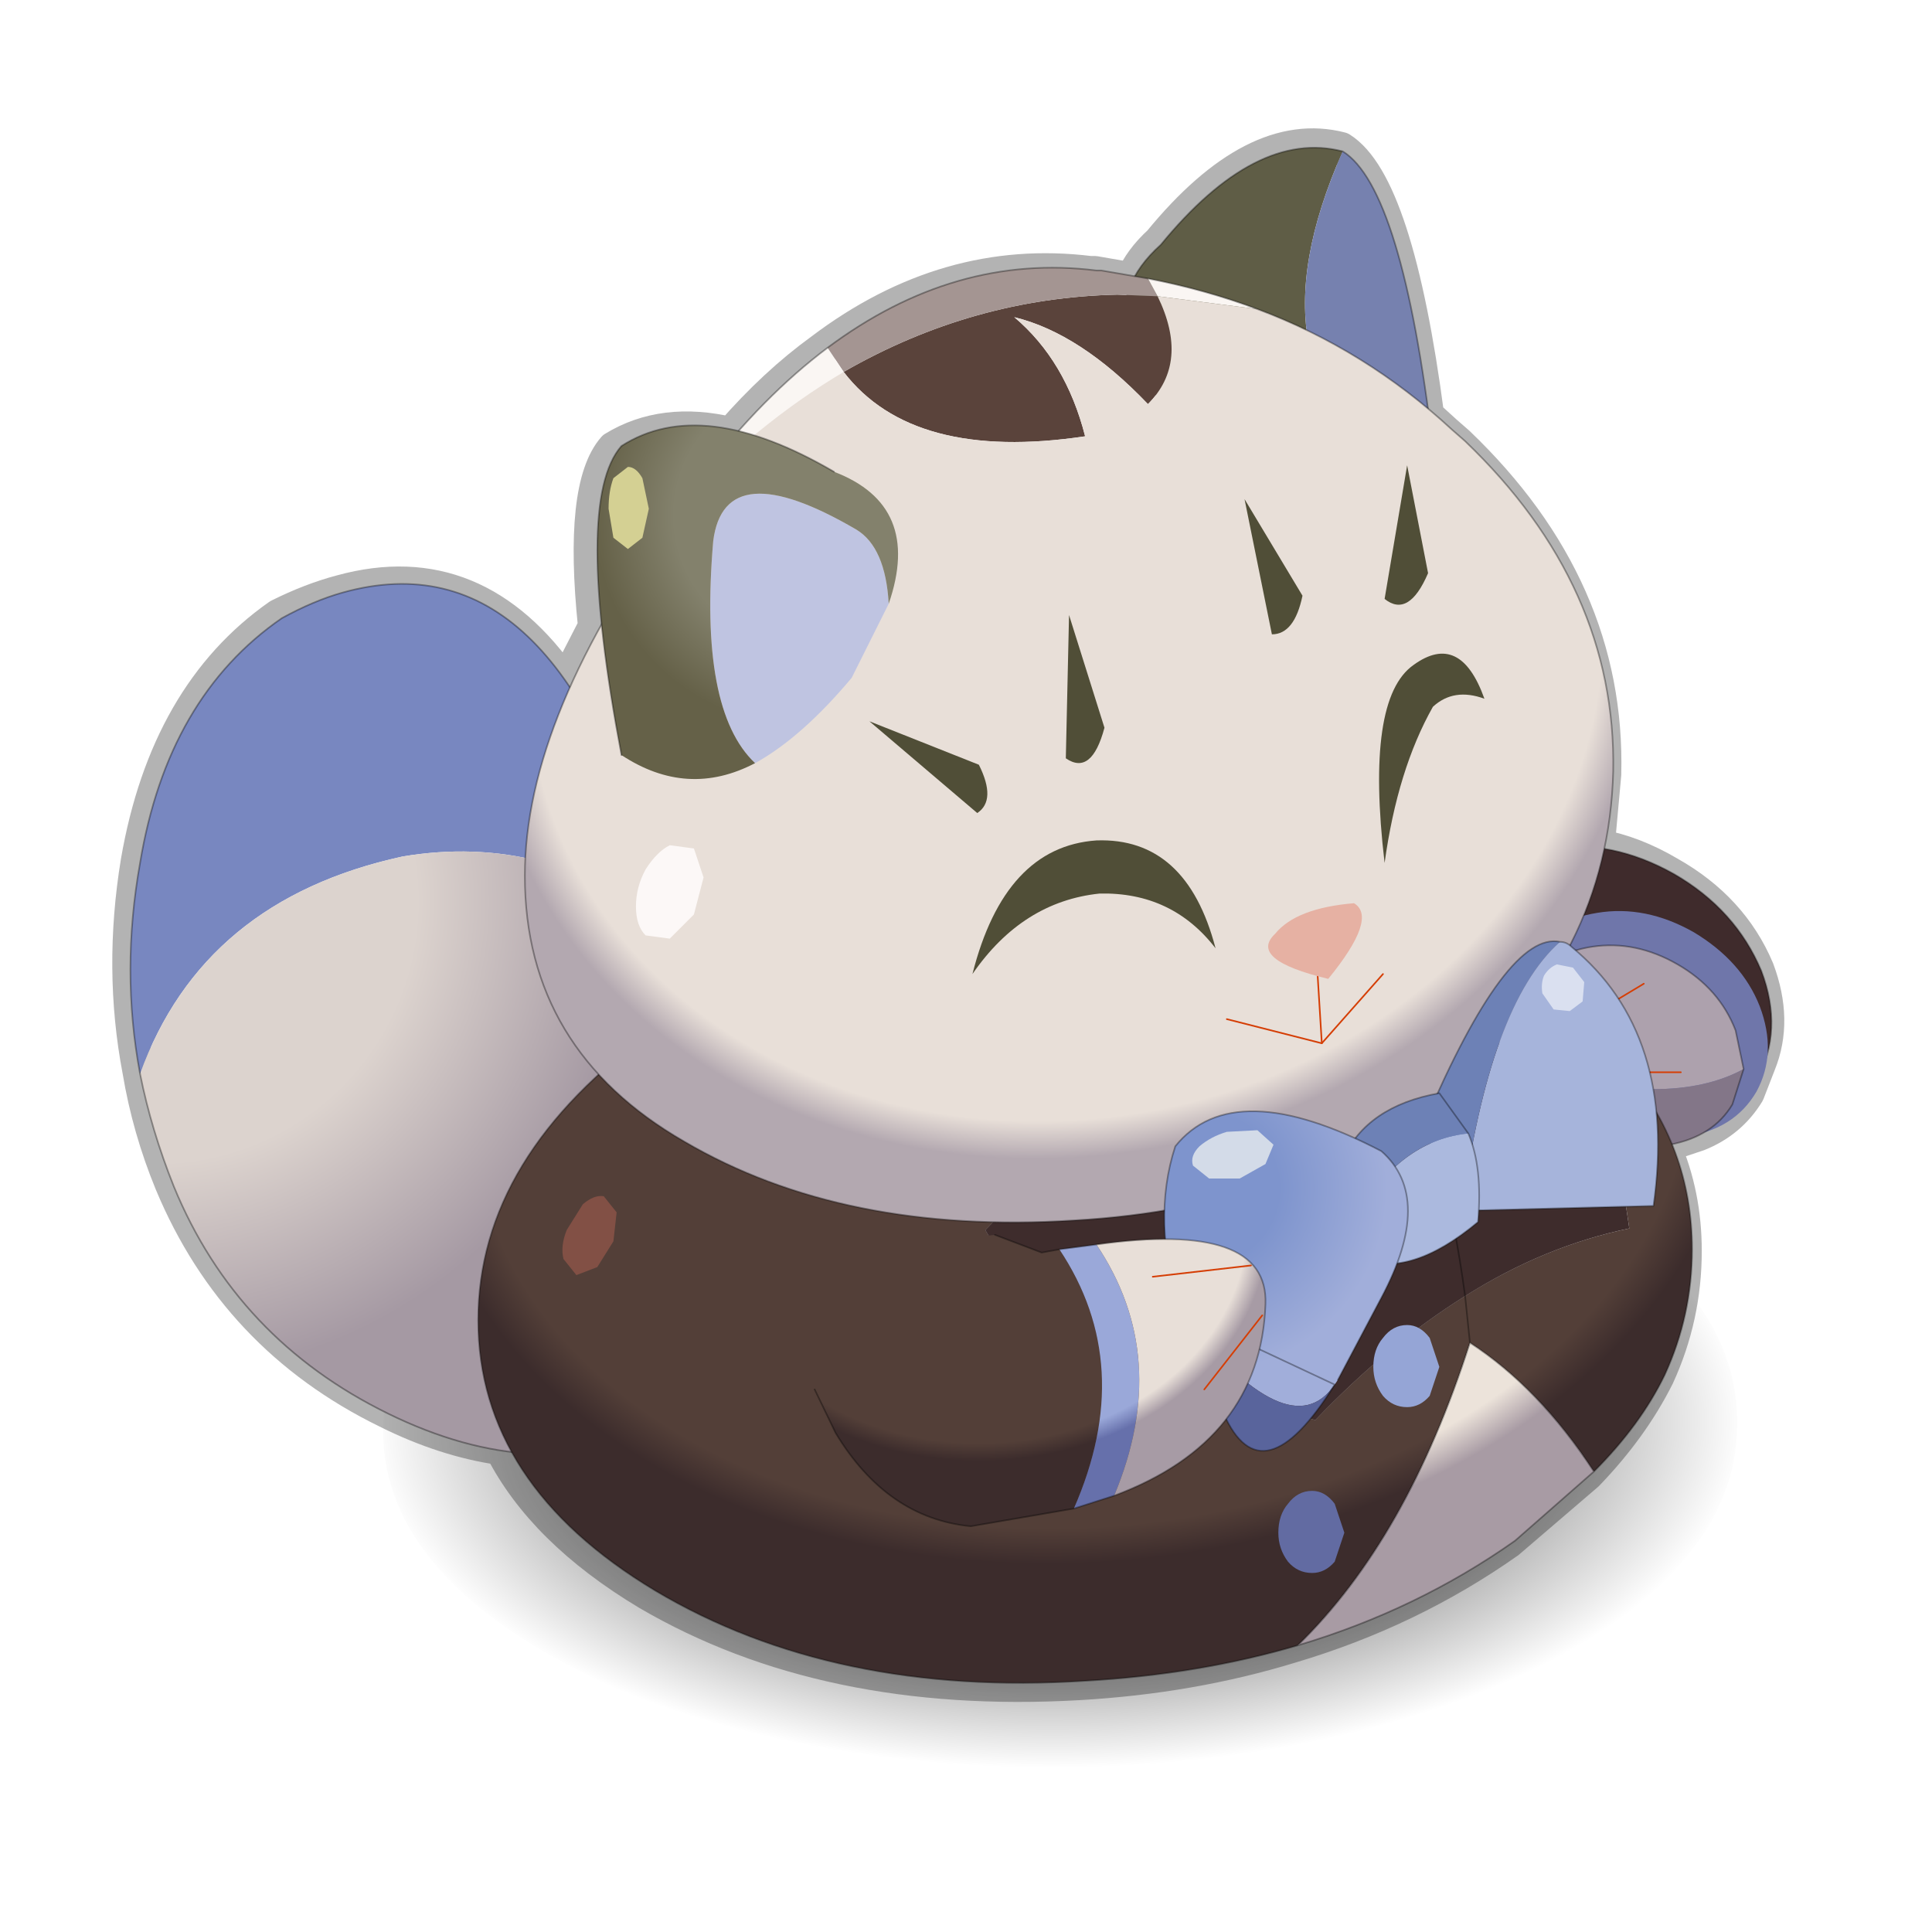 <?xml version="1.0" encoding="UTF-8" standalone="no"?>
<svg xmlns:xlink="http://www.w3.org/1999/xlink" height="180.0px" width="180.0px" xmlns="http://www.w3.org/2000/svg">
  <g transform="matrix(3.0, 0.0, 0.0, 3.0, 0.0, 0.0)">
    <path d="M60.0 0.0 L60.0 60.0 0.0 60.0 0.0 0.0 60.0 0.0" fill="#795fa9" fill-opacity="0.0" fill-rule="evenodd" stroke="none"/>
    <path d="M51.85 27.1 Q53.8 28.2 54.6 30.1 55.2 31.7 54.65 33.05 L54.3 33.95 Q53.75 34.85 52.75 35.25 L51.7 35.6 Q52.35 37.1 52.35 38.85 52.35 40.9 51.5 42.75 50.7 44.35 49.3 45.8 L46.85 47.9 Q43.8 50.05 40.1 51.15 37.0 52.1 33.5 52.3 25.65 52.75 20.1 49.5 16.85 47.55 15.55 45.0 13.8 44.75 12.0 43.85 7.3 41.55 5.3 36.75 4.6 35.05 4.3 33.25 3.7 30.1 4.25 26.75 5.15 21.55 8.65 19.1 9.65 18.6 10.6 18.35 14.8 17.2 17.55 21.2 L18.45 19.45 Q18.0 15.1 19.05 13.9 20.6 12.95 22.7 13.45 24.05 11.9 25.5 10.85 29.4 7.9 33.85 8.45 L34.0 8.45 35.15 8.65 Q35.4 8.05 36.0 7.5 38.95 3.9 41.65 4.6 43.4 5.7 44.35 12.9 L44.9 13.4 45.3 13.75 Q50.0 18.25 49.85 24.05 L49.65 26.25 Q50.75 26.45 51.85 27.1 Z" fill="none" stroke="#000000" stroke-linecap="round" stroke-linejoin="round" stroke-opacity="0.298" stroke-width="1.0"/>
    <path d="M48.1 26.35 Q50.05 26.05 52.0 27.15 53.9 28.25 54.7 30.15 55.4 32.0 54.55 33.55 53.65 35.1 51.65 35.4 49.65 35.7 47.75 34.6 45.8 33.5 45.05 31.6 44.3 29.7 45.2 28.15 46.05 26.6 48.1 26.35" fill="#3f2b2c" fill-rule="evenodd" stroke="none"/>
    <path d="M48.1 26.35 Q50.05 26.05 52.0 27.15 53.9 28.25 54.7 30.15 55.4 32.0 54.55 33.55 53.65 35.1 51.65 35.4 49.65 35.7 47.75 34.6 45.8 33.5 45.05 31.6 44.3 29.7 45.2 28.15 46.05 26.6 48.1 26.35 Z" fill="none" stroke="#000000" stroke-linecap="round" stroke-linejoin="round" stroke-opacity="0.349" stroke-width="0.05"/>
    <path d="M49.6 28.35 Q51.1 28.1 52.6 28.95 54.1 29.85 54.65 31.25 55.2 32.7 54.55 33.9 53.85 35.1 52.3 35.3 50.8 35.55 49.3 34.7 47.8 33.8 47.25 32.4 46.7 30.95 47.35 29.75 48.05 28.6 49.6 28.35" fill="#6f76aa" fill-rule="evenodd" stroke="none"/>
    <path d="M47.5 33.2 L47.4 32.95 Q46.9 31.7 47.5 30.65 48.1 29.6 49.45 29.4 50.8 29.2 52.1 29.95 53.4 30.7 53.9 32.0 L54.15 33.2 Q51.85 34.45 47.5 33.2" fill="#ada1ad" fill-rule="evenodd" stroke="none"/>
    <path d="M54.15 33.2 L53.8 34.3 Q53.2 35.3 51.85 35.55 50.5 35.75 49.2 35.0 48.05 34.3 47.5 33.2 51.85 34.45 54.15 33.2" fill="#837688" fill-rule="evenodd" stroke="none"/>
    <path d="M47.5 33.2 L47.4 32.95 Q46.9 31.7 47.5 30.65 48.1 29.6 49.45 29.4 50.8 29.2 52.1 29.95 53.4 30.7 53.9 32.0 L54.15 33.2 53.8 34.3 Q53.2 35.3 51.85 35.55 50.5 35.75 49.2 35.0 48.05 34.3 47.5 33.2 Z" fill="none" stroke="#000000" stroke-linecap="round" stroke-linejoin="round" stroke-opacity="0.349" stroke-width="0.05"/>
    <path d="M51.05 30.55 L49.3 31.6" fill="none" stroke="#d53e05" stroke-linecap="round" stroke-linejoin="round" stroke-width="0.05"/>
    <path d="M52.2 33.3 L49.4 33.3" fill="none" stroke="#d53e05" stroke-linecap="round" stroke-linejoin="round" stroke-width="0.05"/>
    <path d="M18.2 36.75 Q24.4 33.65 33.15 33.65 41.85 33.65 47.95 36.75 54.05 39.85 53.95 44.3 53.9 48.7 47.65 51.85 41.45 54.95 32.7 54.95 24.0 54.95 17.9 51.85 11.8 48.7 11.9 44.3 11.95 39.85 18.2 36.75" fill="url(#gradient0)" fill-rule="evenodd" stroke="none"/>
    <path d="M4.35 33.35 Q3.75 30.15 4.35 26.8 5.2 21.65 8.75 19.2 9.75 18.65 10.65 18.4 17.3 16.55 20.3 27.55 L20.7 28.7 Q16.95 25.85 12.5 26.6 6.3 27.95 4.35 33.35" fill="#7887c0" fill-rule="evenodd" stroke="none"/>
    <path d="M20.7 28.7 L21.25 30.3 Q22.5 33.8 23.55 38.05 24.3 40.95 22.8 42.75 22.05 43.7 20.7 44.3 16.75 46.2 12.05 43.9 7.35 41.6 5.4 36.85 4.7 35.1 4.35 33.35 6.3 27.95 12.5 26.6 16.95 25.85 20.7 28.7" fill="url(#gradient1)" fill-rule="evenodd" stroke="none"/>
    <path d="M4.35 33.35 Q3.75 30.15 4.35 26.8 5.2 21.65 8.75 19.2 9.75 18.65 10.65 18.4 17.3 16.55 20.3 27.55 L20.7 28.7 21.25 30.3 Q22.5 33.8 23.55 38.05 24.3 40.95 22.8 42.75 22.05 43.7 20.7 44.3 16.75 46.2 12.05 43.9 7.35 41.6 5.4 36.85 4.7 35.1 4.35 33.35 Z" fill="none" stroke="#000000" stroke-linecap="round" stroke-linejoin="round" stroke-opacity="0.349" stroke-width="0.05"/>
    <path d="M41.4 28.15 Q44.45 28.85 47.05 30.4 49.15 31.65 50.45 33.15 52.55 35.6 52.55 38.8 52.55 40.85 51.7 42.7 50.95 44.25 49.5 45.7 47.8 43.1 45.65 41.7 L45.5 40.25 45.65 41.7 Q43.7 47.8 40.3 51.1 37.25 52.0 33.7 52.2 25.9 52.7 20.35 49.4 14.85 46.1 14.85 41.0 14.85 35.9 20.35 31.95 25.9 28.05 33.7 27.6 L41.4 28.15 43.35 31.95 41.4 28.15 M45.5 40.25 Q47.95 38.7 50.6 38.15 L49.95 33.8 Q46.6 32.05 43.35 31.95 36.75 31.75 30.6 38.2 32.9 42.3 40.85 44.1 43.1 41.75 45.5 40.25" fill="url(#gradient2)" fill-rule="evenodd" stroke="none"/>
    <path d="M43.35 31.95 Q46.6 32.05 49.95 33.8 L50.6 38.15 Q47.95 38.7 45.5 40.25 43.1 41.75 40.85 44.1 32.9 42.3 30.6 38.2 36.75 31.75 43.35 31.95 44.9 35.75 45.5 40.25 44.9 35.75 43.35 31.95" fill="#3e2c2c" fill-rule="evenodd" stroke="none"/>
    <path d="M45.65 41.7 Q47.8 43.1 49.5 45.7 L47.05 47.85 Q44.0 50.0 40.3 51.1 43.7 47.8 45.65 41.7" fill="url(#gradient3)" fill-rule="evenodd" stroke="none"/>
    <path d="M49.5 45.7 Q50.95 44.25 51.7 42.7 52.55 40.85 52.55 38.8 52.55 35.6 50.45 33.15 49.15 31.65 47.05 30.4 44.45 28.85 41.4 28.15 L43.35 31.95 Q44.9 35.75 45.5 40.25 L45.65 41.7 Q47.8 43.1 49.5 45.7 L47.05 47.85 Q44.0 50.0 40.3 51.1 37.25 52.0 33.7 52.2 25.9 52.7 20.35 49.4 14.85 46.1 14.85 41.0 14.85 35.9 20.35 31.95 25.9 28.05 33.7 27.6 L41.4 28.15 M45.65 41.7 Q43.7 47.8 40.3 51.1" fill="none" stroke="#000000" stroke-linecap="round" stroke-linejoin="round" stroke-opacity="0.349" stroke-width="0.05"/>
    <path d="M43.7 14.75 Q41.45 16.65 37.45 13.9 33.2 10.15 36.05 7.6 39.0 4.0 41.7 4.7 38.6 11.7 43.7 14.75" fill="#5f5d46" fill-rule="evenodd" stroke="none"/>
    <path d="M43.7 14.75 Q38.6 11.7 41.7 4.7 43.55 5.85 44.5 13.9 L43.7 14.75" fill="#7681af" fill-rule="evenodd" stroke="none"/>
    <path d="M41.7 4.7 Q39.0 4.0 36.05 7.6 33.2 10.15 37.45 13.9 41.45 16.65 43.7 14.75 M41.7 4.7 Q43.55 5.85 44.5 13.9 L43.7 14.75" fill="none" stroke="#000000" stroke-linecap="round" stroke-linejoin="round" stroke-opacity="0.349" stroke-width="0.05"/>
    <path d="M26.2 11.55 Q30.2 9.25 34.7 9.15 L35.95 9.2 Q36.95 11.25 35.65 12.55 33.55 10.35 31.5 9.85 33.1 11.2 33.7 13.55 28.35 14.35 26.2 11.55" fill="#5a433b" fill-rule="evenodd" stroke="none"/>
    <path d="M35.65 8.65 L35.95 9.2 34.7 9.15 Q30.2 9.25 26.2 11.55 L25.7 10.8 Q29.65 7.85 34.05 8.4 L34.2 8.4 35.65 8.65" fill="#a49592" fill-rule="evenodd" stroke="none"/>
    <path d="M35.95 9.2 L35.65 8.65 Q37.45 9.0 39.05 9.6 L35.95 9.2 M25.7 10.8 L26.2 11.55 Q23.5 13.15 21.05 15.75 L21.85 14.7 Q23.7 12.3 25.7 10.8" fill="#faf6f3" fill-rule="evenodd" stroke="none"/>
    <path d="M35.95 9.2 L39.05 9.6 Q42.4 10.85 45.1 13.35 L45.5 13.7 Q50.2 18.2 50.1 23.95 49.95 29.75 45.2 33.65 40.45 37.5 33.35 37.9 26.2 38.35 21.25 35.45 16.3 32.6 16.3 27.2 16.3 22.2 21.05 15.75 23.5 13.15 26.2 11.55 28.35 14.35 33.7 13.55 33.1 11.2 31.5 9.85 33.55 10.35 35.65 12.55 36.95 11.25 35.95 9.2" fill="url(#gradient4)" fill-rule="evenodd" stroke="none"/>
    <path d="M39.05 9.6 Q37.45 9.0 35.65 8.65 L34.2 8.4 34.05 8.4 Q29.65 7.85 25.7 10.8 M21.05 15.75 Q16.3 22.2 16.3 27.2 16.3 32.6 21.25 35.45 26.2 38.35 33.35 37.9 40.45 37.5 45.2 33.65 49.95 29.75 50.1 23.95 50.2 18.2 45.5 13.7 L45.1 13.35 Q42.4 10.85 39.05 9.6 M21.05 15.75 L21.85 14.7 Q23.7 12.3 25.7 10.8" fill="none" stroke="#000000" stroke-linecap="round" stroke-linejoin="round" stroke-opacity="0.349" stroke-width="0.05"/>
    <path d="M27.6 18.75 L26.45 21.05 Q24.9 22.9 23.45 23.7 21.7 22.05 22.15 16.8 22.5 14.05 26.6 16.45 27.5 17.0 27.6 18.75" fill="#bfc4e1" fill-rule="evenodd" stroke="none"/>
    <path d="M23.45 23.7 Q21.35 24.8 19.3 23.45 17.8 15.55 19.3 13.85 21.8 12.25 25.9 14.65 28.65 15.7 27.6 18.75 27.5 17.0 26.6 16.45 22.5 14.05 22.15 16.8 21.7 22.05 23.45 23.7" fill="url(#gradient5)" fill-rule="evenodd" stroke="none"/>
    <path d="M19.3 23.45 Q17.8 15.55 19.3 13.85 21.8 12.25 25.9 14.65" fill="none" stroke="#000000" stroke-linecap="round" stroke-linejoin="round" stroke-opacity="0.349" stroke-width="0.05"/>
    <path d="M19.95 16.7 L19.5 17.05 19.05 16.7 18.9 15.8 Q18.9 15.25 19.05 14.85 L19.5 14.5 Q19.75 14.5 19.95 14.85 L20.15 15.8 19.95 16.7" fill="#d4d093" fill-rule="evenodd" stroke="none"/>
    <path d="M21.55 28.4 L20.8 29.15 20.05 29.05 Q19.75 28.75 19.75 28.15 19.75 27.55 20.05 27.0 20.4 26.45 20.8 26.25 L21.55 26.35 21.85 27.25 21.55 28.4" fill="#fcf8f7" fill-rule="evenodd" stroke="none"/>
    <path d="M38.65 15.5 L40.45 18.5 Q40.2 19.7 39.5 19.7 L38.65 15.5" fill="#504e37" fill-rule="evenodd" stroke="none"/>
    <path d="M43.0 18.6 L43.7 14.45 44.35 17.8 Q43.75 19.2 43.0 18.6" fill="#504e37" fill-rule="evenodd" stroke="none"/>
    <path d="M34.15 27.75 Q31.75 28.0 30.2 30.25 31.2 26.3 34.05 26.1 36.85 26.0 37.75 29.45 36.4 27.7 34.15 27.75" fill="#504e37" fill-rule="evenodd" stroke="none"/>
    <path d="M43.0 26.8 Q42.4 21.7 43.9 20.65 45.35 19.6 46.1 21.7 45.15 21.35 44.5 21.95 43.4 23.9 43.0 26.8" fill="#504e37" fill-rule="evenodd" stroke="none"/>
    <path d="M38.1 31.65 L41.05 32.4 42.95 30.25" fill="none" stroke="#d53e05" stroke-linecap="round" stroke-linejoin="round" stroke-width="0.05"/>
    <path d="M40.85 29.15 L41.05 32.4" fill="none" stroke="#d53e05" stroke-linecap="round" stroke-linejoin="round" stroke-width="0.05"/>
    <path d="M41.25 30.4 Q38.75 29.8 39.6 29.0 40.25 28.2 42.05 28.05 42.8 28.5 41.25 30.4" fill="#e6b1a3" fill-rule="evenodd" stroke="none"/>
    <path d="M30.35 25.25 L27.0 22.4 30.4 23.75 Q30.95 24.85 30.35 25.25" fill="#504e37" fill-rule="evenodd" stroke="none"/>
    <path d="M33.2 19.1 L34.3 22.6 Q33.9 24.1 33.1 23.55 L33.2 19.1" fill="#504e37" fill-rule="evenodd" stroke="none"/>
    <path d="M40.75 46.3 Q41.15 46.3 41.45 46.7 L41.75 47.6 41.45 48.5 Q41.15 48.85 40.75 48.85 40.3 48.85 40.0 48.5 39.7 48.1 39.7 47.6 39.7 47.05 40.0 46.7 40.3 46.3 40.75 46.3" fill="#626ba2" fill-rule="evenodd" stroke="none"/>
    <path d="M43.7 41.15 Q44.1 41.15 44.4 41.55 L44.7 42.45 44.4 43.35 Q44.1 43.7 43.7 43.7 43.25 43.7 42.95 43.35 42.65 42.95 42.65 42.45 42.65 41.9 42.95 41.55 43.25 41.15 43.7 41.15" fill="#95a5d6" fill-rule="evenodd" stroke="none"/>
    <path d="M48.45 29.25 Q48.65 29.25 48.8 29.4 52.1 32.1 51.35 37.45 L45.4 37.6 Q46.25 31.2 48.45 29.25" fill="#a6b4db" fill-rule="evenodd" stroke="none"/>
    <path d="M45.4 37.6 L44.9 37.45 44.25 34.85 Q46.8 28.9 48.45 29.25 46.25 31.2 45.4 37.6" fill="#6d81b6" fill-rule="evenodd" stroke="none"/>
    <path d="M48.45 29.25 Q48.65 29.25 48.8 29.4 52.1 32.1 51.35 37.45 L45.4 37.6 44.9 37.45 44.25 34.85 Q46.8 28.9 48.45 29.25 Z" fill="none" stroke="#000000" stroke-linecap="round" stroke-linejoin="round" stroke-opacity="0.349" stroke-width="0.05"/>
    <path d="M45.6 35.2 Q46.05 36.25 45.9 37.95 43.8 39.7 42.25 39.1 L42.25 37.55 Q43.6 35.4 45.6 35.2" fill="#abb9de" fill-rule="evenodd" stroke="none"/>
    <path d="M42.25 37.55 L41.7 36.0 Q42.45 34.35 44.7 33.95 L45.6 35.2 Q43.6 35.4 42.25 37.55" fill="#6d81b6" fill-rule="evenodd" stroke="none"/>
    <path d="M45.6 35.2 Q46.05 36.25 45.9 37.95 43.8 39.7 42.25 39.1 L42.25 37.55 41.7 36.0 Q42.45 34.35 44.7 33.95 L45.6 35.2 Z" fill="none" stroke="#000000" stroke-linecap="round" stroke-linejoin="round" stroke-opacity="0.349" stroke-width="0.05"/>
    <path d="M36.65 40.75 Q35.75 37.9 36.5 35.6 38.3 33.35 42.9 35.75 44.55 37.2 42.9 40.3 L41.55 42.85 41.45 43.0 Q40.05 45.05 36.65 40.75" fill="url(#gradient6)" fill-rule="evenodd" stroke="none"/>
    <path d="M41.45 43.0 Q39.2 46.6 38.0 43.9 37.1 42.25 36.65 40.75 40.05 45.05 41.45 43.0" fill="#59649c" fill-rule="evenodd" stroke="none"/>
    <path d="M36.65 40.75 Q35.75 37.9 36.5 35.6 38.3 33.35 42.9 35.75 44.55 37.2 42.9 40.3 L41.55 42.85 M41.45 43.0 Q39.2 46.6 38.0 43.9 37.1 42.25 36.65 40.75 Z" fill="none" stroke="#000000" stroke-linecap="round" stroke-linejoin="round" stroke-opacity="0.349" stroke-width="0.05"/>
    <path d="M39.3 36.15 L38.5 36.6 37.55 36.6 37.05 36.2 Q36.95 35.9 37.25 35.6 37.6 35.3 38.1 35.15 L39.05 35.1 39.55 35.55 39.3 36.15" fill="#d3dbe8" fill-rule="evenodd" stroke="none"/>
    <path d="M49.15 31.1 L48.75 31.4 48.25 31.35 47.9 30.85 Q47.85 30.55 47.95 30.3 48.1 30.05 48.35 29.95 L48.85 30.05 49.2 30.5 49.15 31.1" fill="#dae0f0" fill-rule="evenodd" stroke="none"/>
    <path d="M19.15 37.65 L19.05 38.55 18.55 39.35 17.9 39.6 17.5 39.1 Q17.4 38.7 17.6 38.2 L18.1 37.4 Q18.45 37.1 18.75 37.15 L19.15 37.65" fill="#825045" fill-rule="evenodd" stroke="none"/>
    <path d="M30.9 38.35 L32.35 38.9 32.9 38.8 Q35.3 42.4 33.35 46.85 L30.15 47.4 Q27.55 47.15 25.95 44.5 L25.3 43.15 Q25.3 39.5 28.4 38.6 L30.9 38.35" fill="url(#gradient7)" fill-rule="evenodd" stroke="none"/>
    <path d="M32.9 38.8 L34.05 38.65 Q36.4 42.15 34.6 46.45 L33.35 46.85 Q35.3 42.4 32.9 38.8" fill="url(#gradient8)" fill-rule="evenodd" stroke="none"/>
    <path d="M34.05 38.65 Q39.4 37.9 39.3 40.5 39.15 44.75 34.6 46.45 36.4 42.15 34.05 38.65" fill="url(#gradient9)" fill-rule="evenodd" stroke="none"/>
    <path d="M30.9 38.35 L32.35 38.9 32.9 38.8 34.05 38.65 Q39.4 37.9 39.3 40.5 39.15 44.75 34.6 46.45 L33.35 46.85 30.15 47.4 Q27.55 47.15 25.95 44.5 L25.3 43.15" fill="none" stroke="#000000" stroke-linecap="round" stroke-linejoin="round" stroke-opacity="0.349" stroke-width="0.05"/>
    <path d="M35.8 39.65 L38.85 39.3" fill="none" stroke="#d53e05" stroke-linecap="round" stroke-linejoin="round" stroke-width="0.05"/>
    <path d="M37.4 43.15 L39.2 40.85" fill="none" stroke="#d53e05" stroke-linecap="round" stroke-linejoin="round" stroke-width="0.05"/>
  </g>
  <defs>
    <radialGradient cx="0" cy="0" gradientTransform="matrix(0.026, 0.0, -3.0E-4, 0.013, 32.9, 44.25)" gradientUnits="userSpaceOnUse" id="gradient0" r="819.2" spreadMethod="pad">
      <stop offset="0.729" stop-color="#000000" stop-opacity="0.298"/>
      <stop offset="1.0" stop-color="#000000" stop-opacity="0.0"/>
    </radialGradient>
    <radialGradient cx="0" cy="0" gradientTransform="matrix(0.018, 0.0, 0.0, 0.018, 4.85, 28.0)" gradientUnits="userSpaceOnUse" id="gradient1" r="819.2" spreadMethod="pad">
      <stop offset="0.549" stop-color="#dcd3ce"/>
      <stop offset="1.0" stop-color="#a599a3"/>
    </radialGradient>
    <radialGradient cx="0" cy="0" gradientTransform="matrix(0.025, -0.001, 0.0, 0.018, 33.65, 33.8)" gradientUnits="userSpaceOnUse" id="gradient2" r="819.2" spreadMethod="pad">
      <stop offset="0.925" stop-color="#533f38"/>
      <stop offset="1.0" stop-color="#3c2c2c"/>
    </radialGradient>
    <radialGradient cx="0" cy="0" gradientTransform="matrix(0.025, -0.001, 0.0, 0.018, 33.65, 33.8)" gradientUnits="userSpaceOnUse" id="gradient3" r="819.2" spreadMethod="pad">
      <stop offset="0.925" stop-color="#ece3da"/>
      <stop offset="1.0" stop-color="#a89ba4"/>
    </radialGradient>
    <radialGradient cx="0" cy="0" gradientTransform="matrix(0.022, -0.001, 0.0, 0.019, 33.1, 20.4)" gradientUnits="userSpaceOnUse" id="gradient4" r="819.2" spreadMethod="pad">
      <stop offset="0.925" stop-color="#e8dfd8"/>
      <stop offset="1.0" stop-color="#b3a8b0"/>
    </radialGradient>
    <radialGradient cx="0" cy="0" gradientTransform="matrix(0.008, 0.0, 0.0, 0.008, 25.0, 16.0)" gradientUnits="userSpaceOnUse" id="gradient5" r="819.2" spreadMethod="pad">
      <stop offset="0.62" stop-color="#83816c"/>
      <stop offset="1.0" stop-color="#656148"/>
    </radialGradient>
    <radialGradient cx="0" cy="0" gradientTransform="matrix(0.007, 0.0, 0.0, 0.007, 37.35, 36.9)" gradientUnits="userSpaceOnUse" id="gradient6" r="819.2" spreadMethod="pad">
      <stop offset="0.412" stop-color="#7e94cd"/>
      <stop offset="1.0" stop-color="#a1aeda"/>
    </radialGradient>
    <radialGradient cx="0" cy="0" gradientTransform="matrix(0.011, 0.0, 0.0, 0.009, 30.4, 38.0)" gradientUnits="userSpaceOnUse" id="gradient7" r="819.2" spreadMethod="pad">
      <stop offset="0.925" stop-color="#533f38"/>
      <stop offset="1.0" stop-color="#3c2c2c"/>
    </radialGradient>
    <radialGradient cx="0" cy="0" gradientTransform="matrix(0.011, 0.0, 0.0, 0.009, 30.4, 38.0)" gradientUnits="userSpaceOnUse" id="gradient8" r="819.2" spreadMethod="pad">
      <stop offset="0.925" stop-color="#9aa8d9"/>
      <stop offset="1.0" stop-color="#6670ab"/>
    </radialGradient>
    <radialGradient cx="0" cy="0" gradientTransform="matrix(0.011, 0.0, 0.0, 0.009, 30.4, 38.0)" gradientUnits="userSpaceOnUse" id="gradient9" r="819.2" spreadMethod="pad">
      <stop offset="0.925" stop-color="#e8dfd8"/>
      <stop offset="1.0" stop-color="#a79ba5"/>
    </radialGradient>
  </defs>
</svg>
